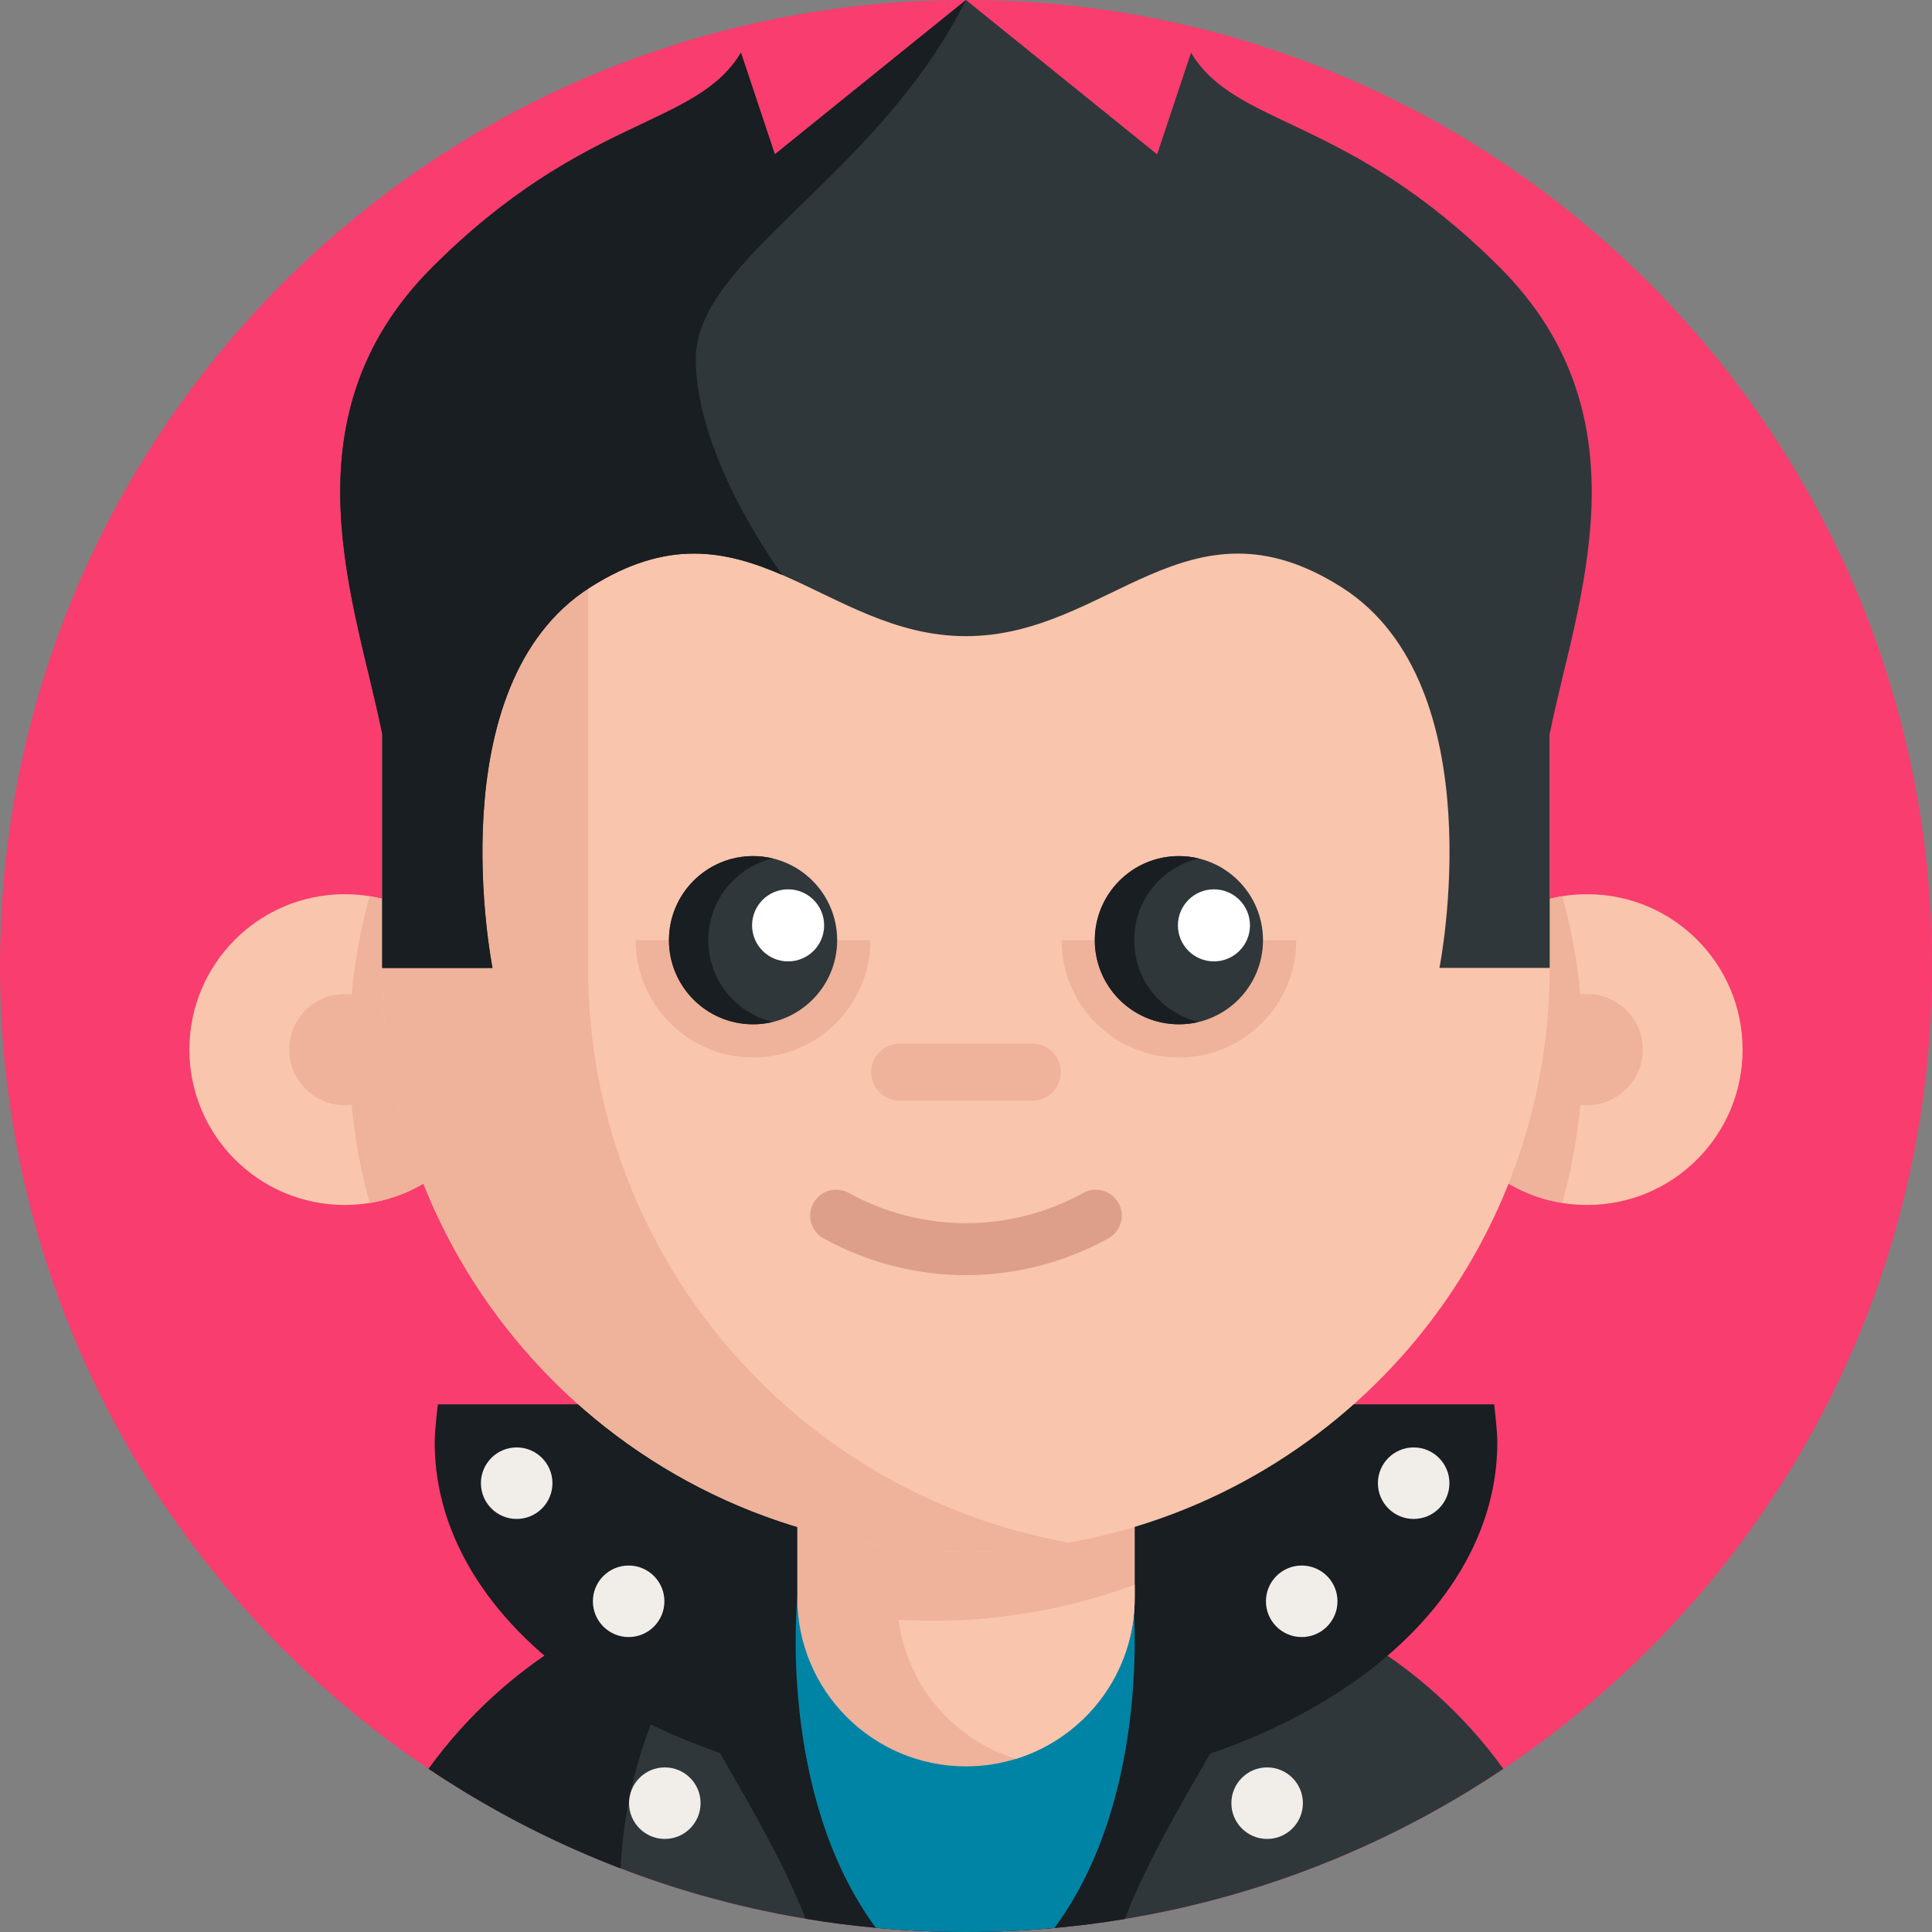 <svg height="512pt" viewBox="0 0 512 512" width="512pt" xmlns="http://www.w3.org/2000/svg"><rect x="0" y="0" width="512" height="512" fill="#808080" stroke="none"/><path d="m512 256c0 141.387-114.613 256-256 256s-256-114.613-256-256 114.613-256 256-256 256 114.613 256 256zm0 0" fill="#f93d6e"/><path d="m398.41 468.762c-12.34 8.277-25.438 15.52-39.18 21.566-10.648 4.703-21.68 8.703-33.031 11.922-9.18 2.609-18.559 4.719-28.129 6.301-6.141 1.02-12.348 1.82-18.641 2.391-7.719.699-15.527 1.059-23.43 1.059-8.059 0-16.027-.371-23.898-1.109-6.281-.582-12.492-1.379-18.629-2.41-9.41-1.57-18.641-3.652-27.672-6.219-7.238-2.062-14.359-4.441-21.328-7.121-.434-.16-.863-.32-1.293-.492-3.508-1.359-6.98-2.809-10.41-4.32-13.738-6.059-26.84-13.289-39.188-21.578 10.391-14.371 23.758-26.43 39.188-35.32 10.203-5.871 21.301-10.34 33.031-13.148 1.809-.441 3.641-.84 5.48-1.191 2.379-.469 4.781-.859 7.211-1.168 1.109-.152 2.238-.281 3.359-.402 1.031-.109 2.051-.211 3.09-.289 3.379-.281 6.801-.422 10.258-.422h81.59c4.523 0 8.973.242 13.352.703.98.098 1.961.219 2.93.348 2.57.32 5.121.73 7.641 1.211 1.391.27 2.77.559 4.141.871.449.117.91.207 1.348.328 11.742 2.82 22.832 7.289 33.031 13.16 15.43 8.898 28.789 20.961 39.18 35.332zm0 0" fill="#2f373b"/><path d="m115.199 382.297c0-3.434.84-10.137.84-10.137h279.922s.84 6.707.84 10.137c0 51.234-63.039 92.781-140.801 92.781s-140.801-41.547-140.801-92.781zm0 0" fill="#181e21"/><path d="m340.762 417.859c.016 20.891-29.84 57.41-42.691 90.691-6.141 1.02-12.348 1.82-18.641 2.391-7.719.699-15.527 1.059-23.43 1.059-8.059 0-16.027-.371-23.898-1.109-6.281-.582-12.492-1.379-18.629-2.41-12.812-33.23-42.672-69.68-42.672-90.559 0-10.711 28.262-17.32 28.262-17.32h113.43s28.254 6.59 28.27 17.258zm0 0" fill="#181e21"/><path d="m279.43 510.941c-7.719.699-15.527 1.059-23.43 1.059-8.059 0-16.027-.371-23.898-1.109-26.129-35.441-20.801-87.48-20.801-87.48h88.961s5.348 52.09-20.832 87.531zm0 0" fill="#0084a6"/><path d="m215.203 416.809c-29.359 0-49.258 42.43-50.727 78.332-.43-.16-.863-.32-1.293-.492-3.508-1.359-6.98-2.809-10.41-4.32-13.738-6.059-26.84-13.289-39.188-21.578 10.391-14.371 23.758-26.43 39.188-35.32 10.203-5.871 21.301-10.34 33.031-13.148 1.809-.441 3.641-.84 5.48-1.191 3.469-.68 7-1.199 10.57-1.57 1.031-.109 2.051-.211 3.09-.289 3.379-.281 6.801-.422 10.258-.422zm0 0" fill="#181e21"/><path d="m300.711 368.539v54.867c0 20.09-13.246 37.066-31.488 42.707-4.176 1.297-8.629 1.996-13.23 1.996-24.691 0-44.703-20.012-44.703-44.703v-54.867zm0 0" fill="#efb29a"/><path d="m300.711 419.934v3.473c0 20.09-13.246 37.066-31.488 42.707-16.461-5.059-28.836-19.371-31.125-36.883 2.988.184 5.992.273 9.008.273 8.461 0 16.75-.672 24.832-1.996 9.949-1.602 19.566-4.16 28.773-7.574zm0 0" fill="#f9c5ac"/><path d="m132.539 278.152c0 20.496-14.973 37.492-34.578 40.648-2.145.344-4.348.527-6.598.527-22.746 0-41.172-18.43-41.172-41.176s18.426-41.176 41.172-41.176c2.25 0 4.453.18 6.598.527 19.605 3.156 34.578 20.152 34.578 40.648zm0 0" fill="#f9c5ac"/><path d="m132.539 278.152c0 20.496-14.973 37.492-34.578 40.648-3.562-12.953-5.465-26.582-5.465-40.648s1.902-27.695 5.465-40.645c19.605 3.152 34.578 20.148 34.578 40.645zm0 0" fill="#efb29a"/><path d="m106.082 278.152c0 8.129-6.59 14.715-14.719 14.715-8.125 0-14.715-6.586-14.715-14.715 0-8.125 6.59-14.715 14.715-14.715 8.129 0 14.719 6.59 14.719 14.715zm0 0" fill="#efb29a"/><path d="m379.449 278.152c0 20.496 14.973 37.492 34.578 40.648 2.145.344 4.348.527 6.598.527 22.746 0 41.176-18.43 41.176-41.176s-18.43-41.176-41.176-41.176c-2.25 0-4.453.18-6.598.527-19.605 3.156-34.578 20.152-34.578 40.648zm0 0" fill="#f9c5ac"/><path d="m379.449 278.152c0 20.496 14.973 37.492 34.578 40.648 3.562-12.953 5.465-26.582 5.465-40.648s-1.902-27.695-5.465-40.645c-19.605 3.152-34.578 20.148-34.578 40.645zm0 0" fill="#efb29a"/><path d="m435.34 278.152c0 8.129-6.59 14.715-14.715 14.715-8.129 0-14.719-6.586-14.719-14.715 0-8.125 6.59-14.715 14.719-14.715 8.125 0 14.715 6.59 14.715 14.715zm0 0" fill="#efb29a"/><path d="m410.695 256.512c0 76.984-56.242 140.848-129.871 152.703-8.078 1.328-16.371 2-24.828 2-85.445 0-154.703-69.258-154.703-154.703v-157.5h309.402zm0 0" fill="#f9c5ac"/><path d="m283.242 408.809c-.801.141-1.609.281-2.418.41-8.082 1.32-16.371 1.992-24.832 1.992-85.438 0-154.699-69.25-154.699-154.699v-157.5h54.551v157.5c0 76.137 54.98 139.41 127.398 152.297zm0 0" fill="#efb29a"/><path d="m255.996 337.93c-12.957 0-25.91-3.246-37.719-9.738-3.328-1.828-4.543-6.012-2.715-9.344 1.832-3.332 6.016-4.547 9.348-2.715 19.465 10.699 42.707 10.699 62.168 0 3.332-1.832 7.516-.617 9.348 2.715 1.832 3.332.617 7.516-2.715 9.344-11.809 6.492-24.762 9.738-37.715 9.738zm0 0" fill="#dd9f8a"/><path d="m273.543 291.695h-35.098c-4.18 0-7.57-3.391-7.57-7.57 0-4.184 3.391-7.57 7.57-7.57h35.098c4.184 0 7.57 3.387 7.57 7.57 0 4.18-3.387 7.57-7.57 7.57zm0 0" fill="#efb29a"/><path d="m281.34 249.16c0 17.164 13.914 31.082 31.082 31.082 17.164 0 31.078-13.918 31.078-31.082" fill="#efb29a"/><path d="m334.707 249.16c0 12.309-9.977 22.289-22.285 22.289-12.312 0-22.289-9.98-22.289-22.289s9.977-22.285 22.289-22.285c12.309 0 22.285 9.977 22.285 22.285zm0 0" fill="#2f373b"/><path d="m331.258 245.227c0 5.277-4.277 9.551-9.551 9.551-5.273 0-9.551-4.273-9.551-9.551 0-5.273 4.277-9.547 9.551-9.547 5.273 0 9.551 4.273 9.551 9.547zm0 0" fill="#fff"/><path d="m168.488 249.16c0 17.164 13.918 31.082 31.082 31.082 17.164 0 31.078-13.918 31.078-31.082" fill="#efb29a"/><path d="m221.855 249.16c0 12.309-9.977 22.289-22.285 22.289-12.309 0-22.289-9.98-22.289-22.289s9.98-22.285 22.289-22.285c12.309 0 22.285 9.977 22.285 22.285zm0 0" fill="#2f373b"/><path d="m204.781 270.832c-1.668.41-3.418.617-5.211.617-12.309 0-22.289-9.977-22.289-22.289 0-12.309 9.98-22.289 22.289-22.289 1.793 0 3.543.211 5.211.621-9.801 2.34-17.07 11.16-17.07 21.668 0 10.512 7.27 19.332 17.07 21.672zm0 0" fill="#181e21"/><path d="m317.633 270.832c-1.672.41-3.422.617-5.211.617-12.309 0-22.289-9.977-22.289-22.289 0-12.309 9.98-22.289 22.289-22.289 1.789 0 3.539.211 5.211.621-9.801 2.34-17.07 11.16-17.07 21.668 0 10.512 7.27 19.332 17.07 21.672zm0 0" fill="#181e21"/><path d="m218.406 245.227c0 5.277-4.273 9.551-9.547 9.551-5.277 0-9.551-4.273-9.551-9.551 0-5.273 4.273-9.547 9.551-9.547 5.273 0 9.547 4.273 9.547 9.547zm0 0" fill="#fff"/><path d="m410.691 194.531v61.98h-29.223s14.961-74.953-25.938-100.891c-40.902-25.93-61.633 12.969-99.543 12.969-18.938 0-33.59-9.711-48.609-16.191-15.039-6.5-30.457-9.758-50.93 3.223-40.898 25.938-25.93 100.891-25.93 100.891h-29.23v-61.98c-6.688-33.922-27.141-83.301 13.262-123.703 40.41-40.406 69.84-36.918 81.809-56.867l8.98 26.938 50.648-40.898 50.66 40.898 8.98-26.938c11.973 19.949 41.402 16.461 81.801 56.867 40.41 40.402 19.961 89.781 13.262 123.703zm0 0" fill="#2f373b"/><g fill="#f1eee9"><path d="m345.281 477.855c0 5.234-4.242 9.48-9.477 9.48-5.234 0-9.477-4.246-9.477-9.48s4.242-9.477 9.477-9.477c5.234 0 9.477 4.242 9.477 9.477zm0 0"/><path d="m185.66 477.855c0 5.234-4.242 9.48-9.477 9.48s-9.477-4.246-9.477-9.48 4.242-9.477 9.477-9.477 9.477 4.242 9.477 9.477zm0 0"/><path d="m384.113 393.059c0 5.234-4.242 9.477-9.477 9.477s-9.477-4.242-9.477-9.477 4.242-9.477 9.477-9.477 9.477 4.242 9.477 9.477zm0 0"/><path d="m354.445 424.359c0 5.234-4.246 9.477-9.477 9.477-5.234 0-9.48-4.242-9.48-9.477s4.246-9.477 9.48-9.477c5.23 0 9.477 4.242 9.477 9.477zm0 0"/><path d="m146.402 393.059c0 5.234-4.242 9.477-9.477 9.477s-9.477-4.242-9.477-9.477 4.242-9.477 9.477-9.477 9.477 4.242 9.477 9.477zm0 0"/><path d="m176.074 424.359c0 5.234-4.242 9.477-9.477 9.477s-9.477-4.242-9.477-9.477 4.242-9.477 9.477-9.477 9.477 4.242 9.477 9.477zm0 0"/></g><path d="m184.391 95.102c0 26.609 22.988 57.297 22.988 57.297-15.039-6.5-30.457-9.758-50.93 3.223-40.898 25.938-25.93 100.891-25.93 100.891h-29.23v-61.98c-6.688-33.922-27.141-83.301 13.262-123.703 40.41-40.406 69.84-36.918 81.809-56.867l8.98 26.938 50.648-40.898c-23.719 47.219-71.598 68.5-71.598 95.102zm0 0" fill="#181e21"/></svg>